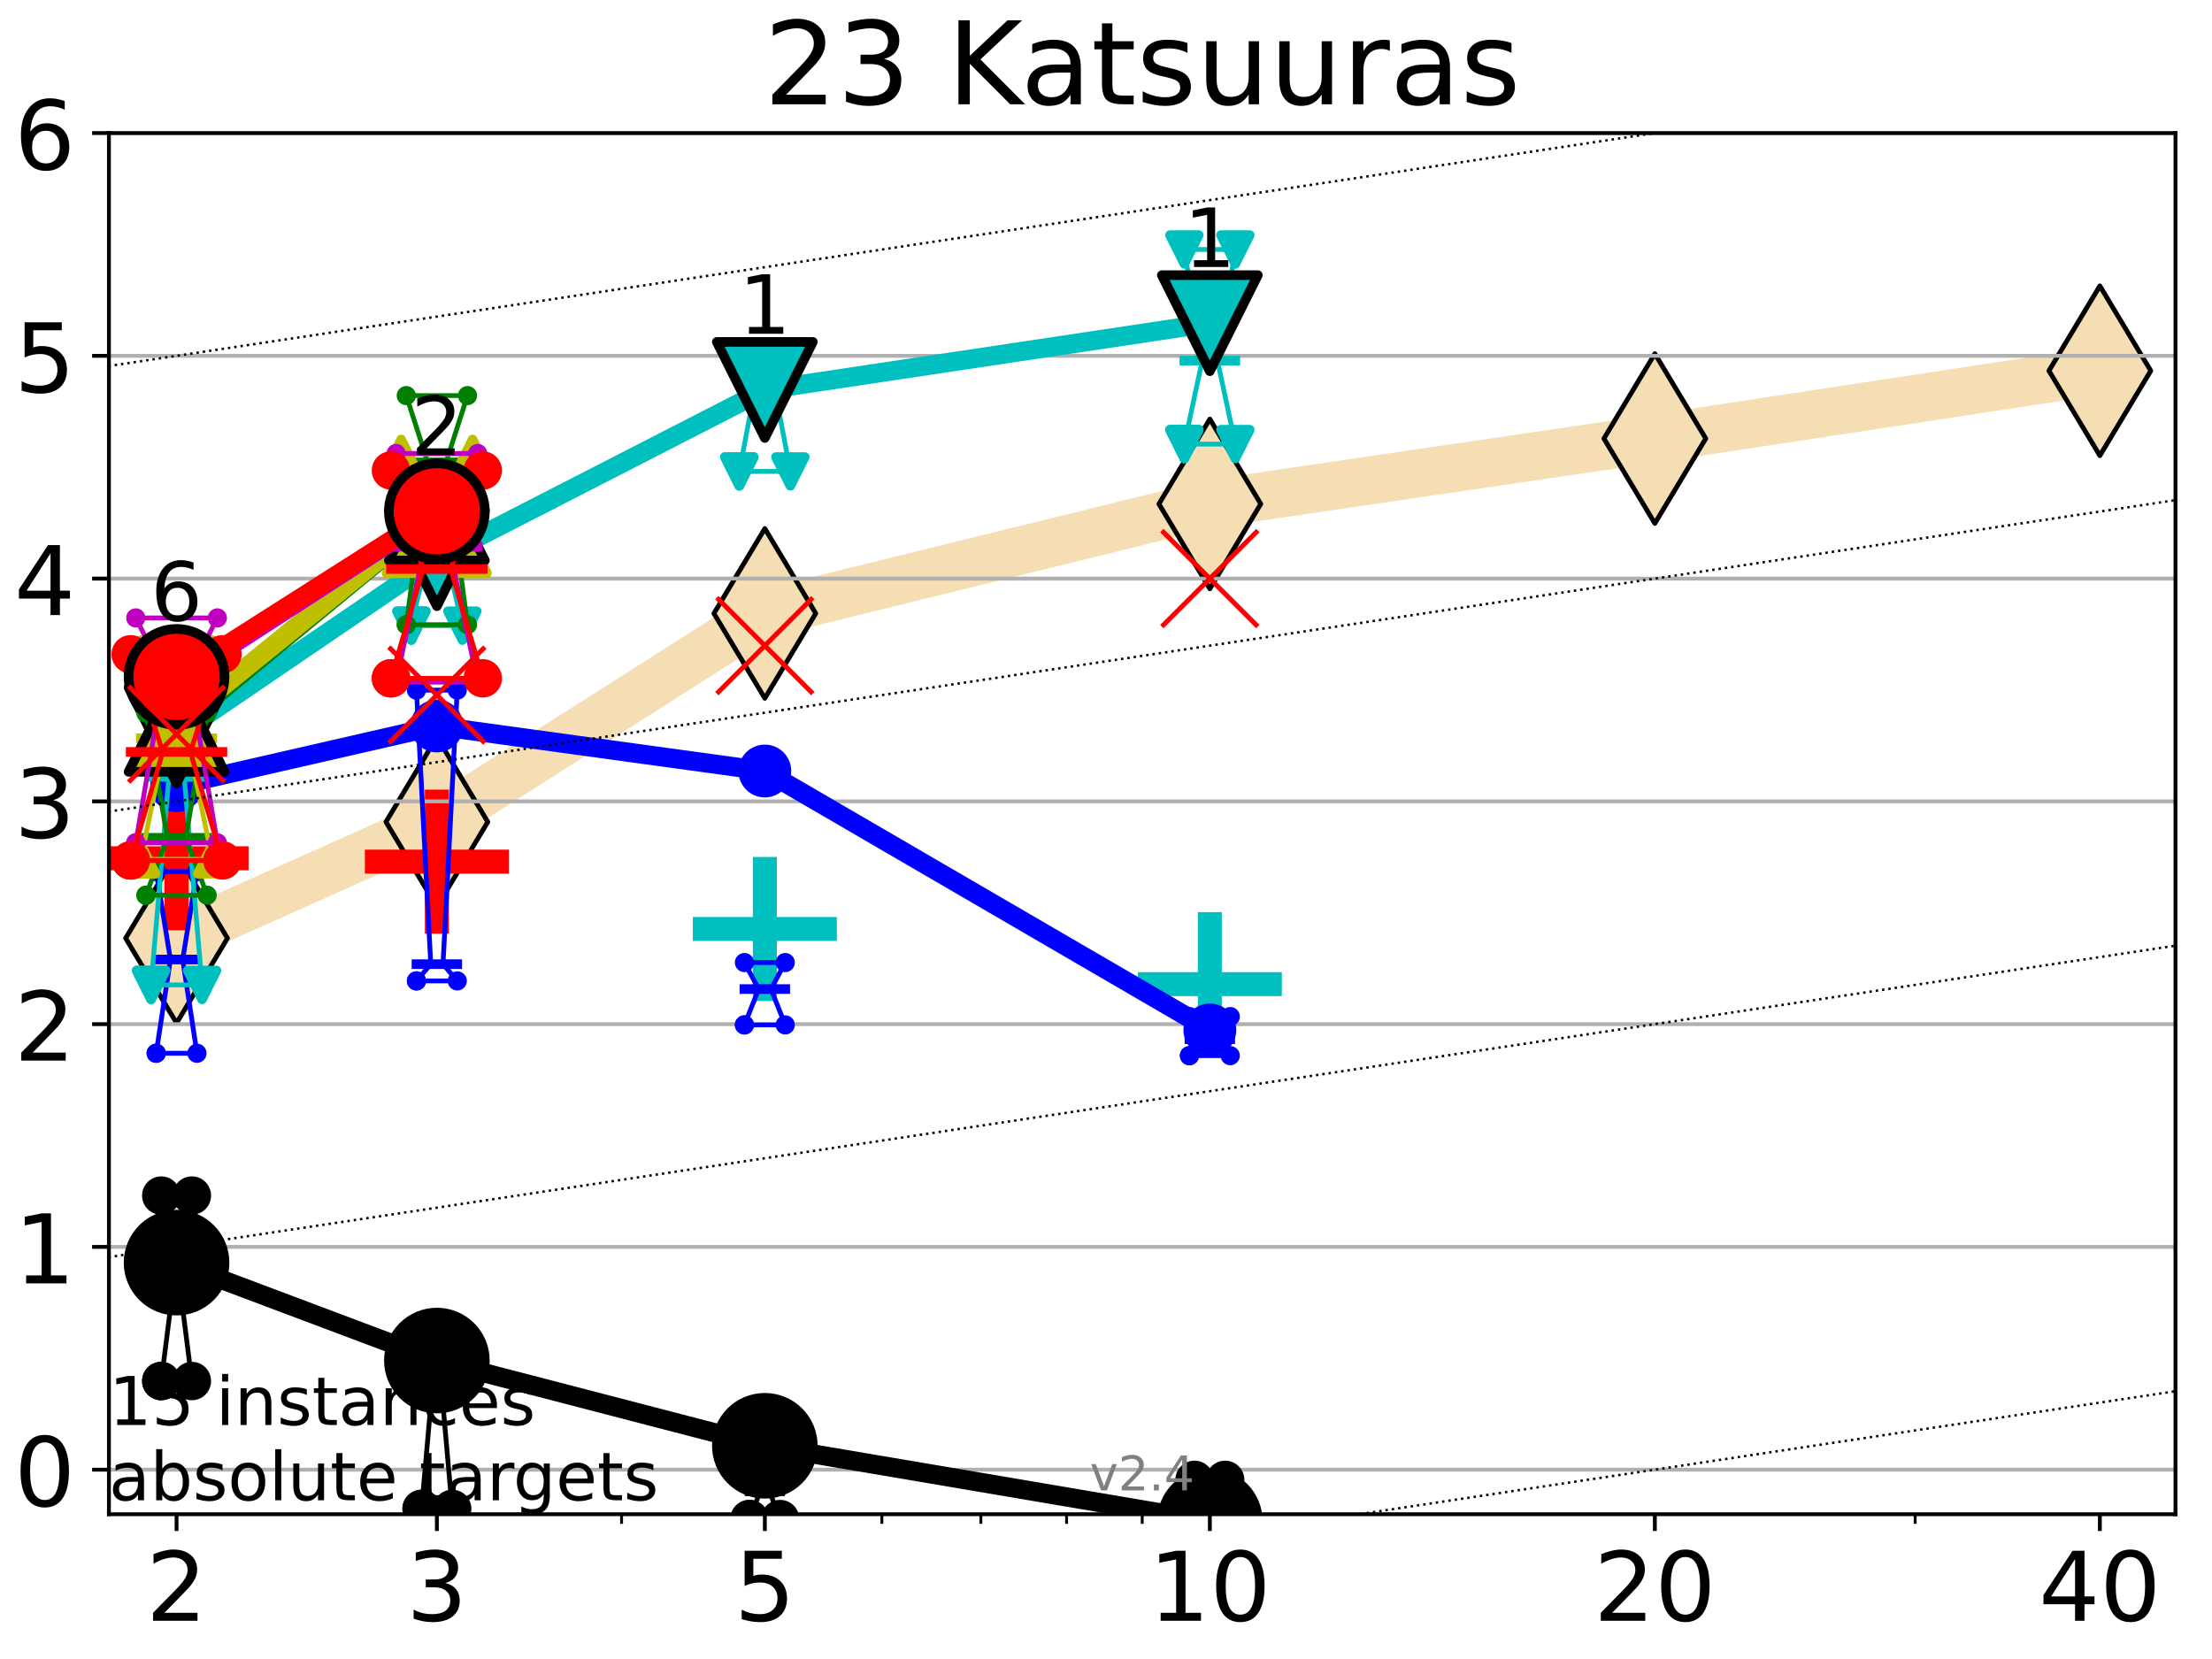 <?xml version="1.0" encoding="utf-8" standalone="no"?>
<!DOCTYPE svg PUBLIC "-//W3C//DTD SVG 1.1//EN"
  "http://www.w3.org/Graphics/SVG/1.1/DTD/svg11.dtd">
<!-- Created with matplotlib (https://matplotlib.org/) -->
<svg height="345.6pt" version="1.1" viewBox="0 0 460.8 345.6" width="460.8pt" xmlns="http://www.w3.org/2000/svg" xmlns:xlink="http://www.w3.org/1999/xlink">
 <defs>
  <style type="text/css">*{stroke-linecap:butt;stroke-linejoin:round;}</style>
 </defs>
 <g id="figure_1">
  <g id="patch_1">
   <path d="M 0 345.6 
L 460.8 345.6 
L 460.8 0 
L 0 0 
z
" style="fill:#ffffff;"/>
  </g>
  <g id="axes_1">
   <g id="patch_2">
    <path d="M 22.69 315.44 
L 453.192 315.44 
L 453.192 27.72 
L 22.69 27.72 
z
" style="fill:#ffffff;"/>
   </g>
   <g id="line2d_1">
    <path clip-path="url(#p00837dc68c)" d="M 36.781 195.451 
L 91.009 171.219 
L 159.329 127.787 
L 252.032 104.978 
L 344.736 91.355 
L 437.439 77.239 
" style="fill:none;stroke:#f5deb3;stroke-linecap:square;stroke-width:10;"/>
    <defs>
     <path d="M -0 17.678 
L 10.607 0 
L 0 -17.678 
L -10.607 -0 
z
" id="m37599ea0d6" style="stroke:#000000;stroke-linejoin:miter;"/>
    </defs>
    <g clip-path="url(#p00837dc68c)">
     <use style="fill:#f5deb3;stroke:#000000;stroke-linejoin:miter;" x="36.781" xlink:href="#m37599ea0d6" y="195.451"/>
     <use style="fill:#f5deb3;stroke:#000000;stroke-linejoin:miter;" x="91.009" xlink:href="#m37599ea0d6" y="171.219"/>
     <use style="fill:#f5deb3;stroke:#000000;stroke-linejoin:miter;" x="159.329" xlink:href="#m37599ea0d6" y="127.787"/>
     <use style="fill:#f5deb3;stroke:#000000;stroke-linejoin:miter;" x="252.032" xlink:href="#m37599ea0d6" y="104.978"/>
     <use style="fill:#f5deb3;stroke:#000000;stroke-linejoin:miter;" x="344.736" xlink:href="#m37599ea0d6" y="91.355"/>
     <use style="fill:#f5deb3;stroke:#000000;stroke-linejoin:miter;" x="437.439" xlink:href="#m37599ea0d6" y="77.239"/>
    </g>
   </g>
   <g id="line2d_2">
    <defs>
     <path d="M -15 0 
L 15 0 
M 0 15 
L 0 -15 
" id="m308c31bfaf" style="stroke:#ff0000;stroke-width:5;"/>
    </defs>
    <g clip-path="url(#p00837dc68c)">
     <use style="fill:#ff0000;stroke:#ff0000;stroke-width:5;" x="36.781" xlink:href="#m308c31bfaf" y="178.797"/>
    </g>
   </g>
   <g id="line2d_3">
    <g clip-path="url(#p00837dc68c)">
     <use style="fill:#ff0000;stroke:#ff0000;stroke-width:5;" x="91.009" xlink:href="#m308c31bfaf" y="179.502"/>
    </g>
   </g>
   <g id="line2d_4">
    <defs>
     <path d="M -15 0 
L 15 0 
M 0 15 
L 0 -15 
" id="m8834b5341f" style="stroke:#00bfbf;stroke-width:5;"/>
    </defs>
    <g clip-path="url(#p00837dc68c)">
     <use style="fill:#00bfbf;stroke:#00bfbf;stroke-width:5;" x="159.329" xlink:href="#m8834b5341f" y="193.523"/>
    </g>
   </g>
   <g id="line2d_5">
    <g clip-path="url(#p00837dc68c)">
     <use style="fill:#00bfbf;stroke:#00bfbf;stroke-width:5;" x="252.032" xlink:href="#m8834b5341f" y="205.013"/>
    </g>
   </g>
   <g id="matplotlib.axis_1">
    <g id="xtick_1">
     <g id="line2d_6">
      <defs>
       <path d="M 0 0 
L 0 3.5 
" id="m6a62f9b7a9" style="stroke:#000000;stroke-width:0.8;"/>
      </defs>
      <g>
       <use style="stroke:#000000;stroke-width:0.8;" x="36.781" xlink:href="#m6a62f9b7a9" y="315.44"/>
      </g>
     </g>
     <g id="text_1">
      <!-- 2 -->
      <g transform="translate(30.419 337.637)scale(0.2 -0.2)">
       <defs>
        <path d="M 19.188 8.297 
L 53.609 8.297 
L 53.609 0 
L 7.328 0 
L 7.328 8.297 
Q 12.938 14.109 22.625 23.891 
Q 32.328 33.688 34.812 36.531 
Q 39.547 41.844 41.422 45.531 
Q 43.312 49.219 43.312 52.781 
Q 43.312 58.594 39.234 62.25 
Q 35.156 65.922 28.609 65.922 
Q 23.969 65.922 18.812 64.312 
Q 13.672 62.703 7.812 59.422 
L 7.812 69.391 
Q 13.766 71.781 18.938 73 
Q 24.125 74.219 28.422 74.219 
Q 39.75 74.219 46.484 68.547 
Q 53.219 62.891 53.219 53.422 
Q 53.219 48.922 51.531 44.891 
Q 49.859 40.875 45.406 35.406 
Q 44.188 33.984 37.641 27.219 
Q 31.109 20.453 19.188 8.297 
z
" id="DejaVuSans-50"/>
       </defs>
       <use xlink:href="#DejaVuSans-50"/>
      </g>
     </g>
    </g>
    <g id="xtick_2">
     <g id="line2d_7">
      <g>
       <use style="stroke:#000000;stroke-width:0.8;" x="91.009" xlink:href="#m6a62f9b7a9" y="315.44"/>
      </g>
     </g>
     <g id="text_2">
      <!-- 3 -->
      <g transform="translate(84.647 337.637)scale(0.2 -0.2)">
       <defs>
        <path d="M 40.578 39.312 
Q 47.656 37.797 51.625 33 
Q 55.609 28.219 55.609 21.188 
Q 55.609 10.406 48.188 4.484 
Q 40.766 -1.422 27.094 -1.422 
Q 22.516 -1.422 17.656 -0.516 
Q 12.797 0.391 7.625 2.203 
L 7.625 11.719 
Q 11.719 9.328 16.594 8.109 
Q 21.484 6.891 26.812 6.891 
Q 36.078 6.891 40.938 10.547 
Q 45.797 14.203 45.797 21.188 
Q 45.797 27.641 41.281 31.266 
Q 36.766 34.906 28.719 34.906 
L 20.219 34.906 
L 20.219 43.016 
L 29.109 43.016 
Q 36.375 43.016 40.234 45.922 
Q 44.094 48.828 44.094 54.297 
Q 44.094 59.906 40.109 62.906 
Q 36.141 65.922 28.719 65.922 
Q 24.656 65.922 20.016 65.031 
Q 15.375 64.156 9.812 62.312 
L 9.812 71.094 
Q 15.438 72.656 20.344 73.438 
Q 25.25 74.219 29.594 74.219 
Q 40.828 74.219 47.359 69.109 
Q 53.906 64.016 53.906 55.328 
Q 53.906 49.266 50.438 45.094 
Q 46.969 40.922 40.578 39.312 
z
" id="DejaVuSans-51"/>
       </defs>
       <use xlink:href="#DejaVuSans-51"/>
      </g>
     </g>
    </g>
    <g id="xtick_3">
     <g id="line2d_8">
      <g>
       <use style="stroke:#000000;stroke-width:0.8;" x="159.329" xlink:href="#m6a62f9b7a9" y="315.44"/>
      </g>
     </g>
     <g id="text_3">
      <!-- 5 -->
      <g transform="translate(152.966 337.637)scale(0.2 -0.2)">
       <defs>
        <path d="M 10.797 72.906 
L 49.516 72.906 
L 49.516 64.594 
L 19.828 64.594 
L 19.828 46.734 
Q 21.969 47.469 24.109 47.828 
Q 26.266 48.188 28.422 48.188 
Q 40.625 48.188 47.75 41.5 
Q 54.891 34.812 54.891 23.391 
Q 54.891 11.625 47.562 5.094 
Q 40.234 -1.422 26.906 -1.422 
Q 22.312 -1.422 17.547 -0.641 
Q 12.797 0.141 7.719 1.703 
L 7.719 11.625 
Q 12.109 9.234 16.797 8.062 
Q 21.484 6.891 26.703 6.891 
Q 35.156 6.891 40.078 11.328 
Q 45.016 15.766 45.016 23.391 
Q 45.016 31 40.078 35.438 
Q 35.156 39.891 26.703 39.891 
Q 22.75 39.891 18.812 39.016 
Q 14.891 38.141 10.797 36.281 
z
" id="DejaVuSans-53"/>
       </defs>
       <use xlink:href="#DejaVuSans-53"/>
      </g>
     </g>
    </g>
    <g id="xtick_4">
     <g id="line2d_9">
      <g>
       <use style="stroke:#000000;stroke-width:0.8;" x="252.032" xlink:href="#m6a62f9b7a9" y="315.44"/>
      </g>
     </g>
     <g id="text_4">
      <!-- 10 -->
      <g transform="translate(239.307 337.637)scale(0.2 -0.2)">
       <defs>
        <path d="M 12.406 8.297 
L 28.516 8.297 
L 28.516 63.922 
L 10.984 60.406 
L 10.984 69.391 
L 28.422 72.906 
L 38.281 72.906 
L 38.281 8.297 
L 54.391 8.297 
L 54.391 0 
L 12.406 0 
z
" id="DejaVuSans-49"/>
        <path d="M 31.781 66.406 
Q 24.172 66.406 20.328 58.906 
Q 16.5 51.422 16.5 36.375 
Q 16.5 21.391 20.328 13.891 
Q 24.172 6.391 31.781 6.391 
Q 39.453 6.391 43.281 13.891 
Q 47.125 21.391 47.125 36.375 
Q 47.125 51.422 43.281 58.906 
Q 39.453 66.406 31.781 66.406 
z
M 31.781 74.219 
Q 44.047 74.219 50.516 64.516 
Q 56.984 54.828 56.984 36.375 
Q 56.984 17.969 50.516 8.266 
Q 44.047 -1.422 31.781 -1.422 
Q 19.531 -1.422 13.062 8.266 
Q 6.594 17.969 6.594 36.375 
Q 6.594 54.828 13.062 64.516 
Q 19.531 74.219 31.781 74.219 
z
" id="DejaVuSans-48"/>
       </defs>
       <use xlink:href="#DejaVuSans-49"/>
       <use x="63.623" xlink:href="#DejaVuSans-48"/>
      </g>
     </g>
    </g>
    <g id="xtick_5">
     <g id="line2d_10">
      <g>
       <use style="stroke:#000000;stroke-width:0.8;" x="344.736" xlink:href="#m6a62f9b7a9" y="315.44"/>
      </g>
     </g>
     <g id="text_5">
      <!-- 20 -->
      <g transform="translate(332.011 337.637)scale(0.2 -0.2)">
       <use xlink:href="#DejaVuSans-50"/>
       <use x="63.623" xlink:href="#DejaVuSans-48"/>
      </g>
     </g>
    </g>
    <g id="xtick_6">
     <g id="line2d_11">
      <g>
       <use style="stroke:#000000;stroke-width:0.8;" x="437.439" xlink:href="#m6a62f9b7a9" y="315.44"/>
      </g>
     </g>
     <g id="text_6">
      <!-- 40 -->
      <g transform="translate(424.714 337.637)scale(0.2 -0.2)">
       <defs>
        <path d="M 37.797 64.312 
L 12.891 25.391 
L 37.797 25.391 
z
M 35.203 72.906 
L 47.609 72.906 
L 47.609 25.391 
L 58.016 25.391 
L 58.016 17.188 
L 47.609 17.188 
L 47.609 0 
L 37.797 0 
L 37.797 17.188 
L 4.891 17.188 
L 4.891 26.703 
z
" id="DejaVuSans-52"/>
       </defs>
       <use xlink:href="#DejaVuSans-52"/>
       <use x="63.623" xlink:href="#DejaVuSans-48"/>
      </g>
     </g>
    </g>
    <g id="xtick_7">
     <g id="line2d_12">
      <defs>
       <path d="M 0 0 
L 0 2 
" id="m4a4126344c" style="stroke:#000000;stroke-width:0.6;"/>
      </defs>
      <g>
       <use style="stroke:#000000;stroke-width:0.6;" x="129.485" xlink:href="#m4a4126344c" y="315.44"/>
      </g>
     </g>
    </g>
    <g id="xtick_8">
     <g id="line2d_13">
      <g>
       <use style="stroke:#000000;stroke-width:0.6;" x="183.713" xlink:href="#m4a4126344c" y="315.44"/>
      </g>
     </g>
    </g>
    <g id="xtick_9">
     <g id="line2d_14">
      <g>
       <use style="stroke:#000000;stroke-width:0.6;" x="204.329" xlink:href="#m4a4126344c" y="315.44"/>
      </g>
     </g>
    </g>
    <g id="xtick_10">
     <g id="line2d_15">
      <g>
       <use style="stroke:#000000;stroke-width:0.6;" x="222.188" xlink:href="#m4a4126344c" y="315.44"/>
      </g>
     </g>
    </g>
    <g id="xtick_11">
     <g id="line2d_16">
      <g>
       <use style="stroke:#000000;stroke-width:0.6;" x="237.941" xlink:href="#m4a4126344c" y="315.44"/>
      </g>
     </g>
    </g>
    <g id="xtick_12">
     <g id="line2d_17">
      <g>
       <use style="stroke:#000000;stroke-width:0.6;" x="398.964" xlink:href="#m4a4126344c" y="315.44"/>
      </g>
     </g>
    </g>
   </g>
   <g id="matplotlib.axis_2">
    <g id="ytick_1">
     <g id="line2d_18">
      <path clip-path="url(#p00837dc68c)" d="M 22.69 306.159 
L 453.192 306.159 
" style="fill:none;stroke:#b0b0b0;stroke-linecap:square;stroke-width:0.8;"/>
     </g>
     <g id="line2d_19">
      <defs>
       <path d="M 0 0 
L -3.5 0 
" id="md352dddf51" style="stroke:#000000;stroke-width:0.8;"/>
      </defs>
      <g>
       <use style="stroke:#000000;stroke-width:0.8;" x="22.69" xlink:href="#md352dddf51" y="306.159"/>
      </g>
     </g>
     <g id="text_7">
      <!-- 0 -->
      <g transform="translate(2.965 313.757)scale(0.2 -0.2)">
       <use xlink:href="#DejaVuSans-48"/>
      </g>
     </g>
    </g>
    <g id="ytick_2">
     <g id="line2d_20">
      <path clip-path="url(#p00837dc68c)" d="M 22.69 259.752 
L 453.192 259.752 
" style="fill:none;stroke:#b0b0b0;stroke-linecap:square;stroke-width:0.8;"/>
     </g>
     <g id="line2d_21">
      <g>
       <use style="stroke:#000000;stroke-width:0.8;" x="22.69" xlink:href="#md352dddf51" y="259.752"/>
      </g>
     </g>
     <g id="text_8">
      <!-- 1 -->
      <g transform="translate(2.965 267.351)scale(0.2 -0.2)">
       <use xlink:href="#DejaVuSans-49"/>
      </g>
     </g>
    </g>
    <g id="ytick_3">
     <g id="line2d_22">
      <path clip-path="url(#p00837dc68c)" d="M 22.69 213.346 
L 453.192 213.346 
" style="fill:none;stroke:#b0b0b0;stroke-linecap:square;stroke-width:0.8;"/>
     </g>
     <g id="line2d_23">
      <g>
       <use style="stroke:#000000;stroke-width:0.8;" x="22.69" xlink:href="#md352dddf51" y="213.346"/>
      </g>
     </g>
     <g id="text_9">
      <!-- 2 -->
      <g transform="translate(2.965 220.944)scale(0.2 -0.2)">
       <use xlink:href="#DejaVuSans-50"/>
      </g>
     </g>
    </g>
    <g id="ytick_4">
     <g id="line2d_24">
      <path clip-path="url(#p00837dc68c)" d="M 22.69 166.939 
L 453.192 166.939 
" style="fill:none;stroke:#b0b0b0;stroke-linecap:square;stroke-width:0.8;"/>
     </g>
     <g id="line2d_25">
      <g>
       <use style="stroke:#000000;stroke-width:0.8;" x="22.69" xlink:href="#md352dddf51" y="166.939"/>
      </g>
     </g>
     <g id="text_10">
      <!-- 3 -->
      <g transform="translate(2.965 174.538)scale(0.2 -0.2)">
       <use xlink:href="#DejaVuSans-51"/>
      </g>
     </g>
    </g>
    <g id="ytick_5">
     <g id="line2d_26">
      <path clip-path="url(#p00837dc68c)" d="M 22.69 120.533 
L 453.192 120.533 
" style="fill:none;stroke:#b0b0b0;stroke-linecap:square;stroke-width:0.8;"/>
     </g>
     <g id="line2d_27">
      <g>
       <use style="stroke:#000000;stroke-width:0.8;" x="22.69" xlink:href="#md352dddf51" y="120.533"/>
      </g>
     </g>
     <g id="text_11">
      <!-- 4 -->
      <g transform="translate(2.965 128.131)scale(0.2 -0.2)">
       <use xlink:href="#DejaVuSans-52"/>
      </g>
     </g>
    </g>
    <g id="ytick_6">
     <g id="line2d_28">
      <path clip-path="url(#p00837dc68c)" d="M 22.69 74.126 
L 453.192 74.126 
" style="fill:none;stroke:#b0b0b0;stroke-linecap:square;stroke-width:0.8;"/>
     </g>
     <g id="line2d_29">
      <g>
       <use style="stroke:#000000;stroke-width:0.8;" x="22.69" xlink:href="#md352dddf51" y="74.126"/>
      </g>
     </g>
     <g id="text_12">
      <!-- 5 -->
      <g transform="translate(2.965 81.725)scale(0.2 -0.2)">
       <use xlink:href="#DejaVuSans-53"/>
      </g>
     </g>
    </g>
    <g id="ytick_7">
     <g id="line2d_30">
      <path clip-path="url(#p00837dc68c)" d="M 22.69 27.72 
L 453.192 27.72 
" style="fill:none;stroke:#b0b0b0;stroke-linecap:square;stroke-width:0.8;"/>
     </g>
     <g id="line2d_31">
      <g>
       <use style="stroke:#000000;stroke-width:0.8;" x="22.69" xlink:href="#md352dddf51" y="27.72"/>
      </g>
     </g>
     <g id="text_13">
      <!-- 6 -->
      <g transform="translate(2.965 35.318)scale(0.2 -0.2)">
       <defs>
        <path d="M 33.016 40.375 
Q 26.375 40.375 22.484 35.828 
Q 18.609 31.297 18.609 23.391 
Q 18.609 15.531 22.484 10.953 
Q 26.375 6.391 33.016 6.391 
Q 39.656 6.391 43.531 10.953 
Q 47.406 15.531 47.406 23.391 
Q 47.406 31.297 43.531 35.828 
Q 39.656 40.375 33.016 40.375 
z
M 52.594 71.297 
L 52.594 62.312 
Q 48.875 64.062 45.094 64.984 
Q 41.312 65.922 37.594 65.922 
Q 27.828 65.922 22.672 59.328 
Q 17.531 52.734 16.797 39.406 
Q 19.672 43.656 24.016 45.922 
Q 28.375 48.188 33.594 48.188 
Q 44.578 48.188 50.953 41.516 
Q 57.328 34.859 57.328 23.391 
Q 57.328 12.156 50.688 5.359 
Q 44.047 -1.422 33.016 -1.422 
Q 20.359 -1.422 13.672 8.266 
Q 6.984 17.969 6.984 36.375 
Q 6.984 53.656 15.188 63.938 
Q 23.391 74.219 37.203 74.219 
Q 40.922 74.219 44.703 73.484 
Q 48.484 72.75 52.594 71.297 
z
" id="DejaVuSans-54"/>
       </defs>
       <use xlink:href="#DejaVuSans-54"/>
      </g>
     </g>
    </g>
   </g>
   <g id="line2d_32">
    <path clip-path="url(#p00837dc68c)" d="M 33.594 287.692 
L 35.825 270.047 
L 33.594 249.058 
L 39.968 249.058 
L 37.737 270.047 
L 39.968 287.692 
L 33.594 287.692 
" style="fill:none;stroke:#000000;stroke-linecap:square;"/>
   </g>
   <g id="line2d_33">
    <path clip-path="url(#p00837dc68c)" d="M 33.594 287.692 
L 39.968 287.692 
L 39.968 249.058 
L 33.594 249.058 
L 33.594 287.692 
" style="fill:none;"/>
    <defs>
     <path d="M 0 3 
C 0.796 3 1.559 2.684 2.121 2.121 
C 2.684 1.559 3 0.796 3 0 
C 3 -0.796 2.684 -1.559 2.121 -2.121 
C 1.559 -2.684 0.796 -3 0 -3 
C -0.796 -3 -1.559 -2.684 -2.121 -2.121 
C -2.684 -1.559 -3 -0.796 -3 0 
C -3 0.796 -2.684 1.559 -2.121 2.121 
C -1.559 2.684 -0.796 3 0 3 
z
" id="me1b3d8a404" style="stroke:#000000;stroke-width:2;"/>
    </defs>
    <g clip-path="url(#p00837dc68c)">
     <use style="stroke:#000000;stroke-width:2;" x="33.594" xlink:href="#me1b3d8a404" y="287.692"/>
     <use style="stroke:#000000;stroke-width:2;" x="39.968" xlink:href="#me1b3d8a404" y="287.692"/>
     <use style="stroke:#000000;stroke-width:2;" x="39.968" xlink:href="#me1b3d8a404" y="249.058"/>
     <use style="stroke:#000000;stroke-width:2;" x="33.594" xlink:href="#me1b3d8a404" y="249.058"/>
     <use style="stroke:#000000;stroke-width:2;" x="33.594" xlink:href="#me1b3d8a404" y="287.692"/>
    </g>
   </g>
   <g id="line2d_34">
    <path clip-path="url(#p00837dc68c)" d="M 33.594 270.047 
L 39.968 270.047 
" style="fill:none;stroke:#000000;stroke-linecap:square;stroke-width:2;"/>
   </g>
   <g id="line2d_35">
    <path clip-path="url(#p00837dc68c)" d="M 87.823 314.33 
L 90.053 289.082 
L 87.823 278.219 
L 94.196 278.219 
L 91.965 289.082 
L 94.196 314.33 
L 87.823 314.33 
" style="fill:none;stroke:#000000;stroke-linecap:square;"/>
   </g>
   <g id="line2d_36">
    <path clip-path="url(#p00837dc68c)" d="M 87.823 314.33 
L 94.196 314.33 
L 94.196 278.219 
L 87.823 278.219 
L 87.823 314.33 
" style="fill:none;"/>
    <g clip-path="url(#p00837dc68c)">
     <use style="stroke:#000000;stroke-width:2;" x="87.823" xlink:href="#me1b3d8a404" y="314.33"/>
     <use style="stroke:#000000;stroke-width:2;" x="94.196" xlink:href="#me1b3d8a404" y="314.33"/>
     <use style="stroke:#000000;stroke-width:2;" x="94.196" xlink:href="#me1b3d8a404" y="278.219"/>
     <use style="stroke:#000000;stroke-width:2;" x="87.823" xlink:href="#me1b3d8a404" y="278.219"/>
     <use style="stroke:#000000;stroke-width:2;" x="87.823" xlink:href="#me1b3d8a404" y="314.33"/>
    </g>
   </g>
   <g id="line2d_37">
    <path clip-path="url(#p00837dc68c)" d="M 87.823 289.082 
L 94.196 289.082 
" style="fill:none;stroke:#000000;stroke-linecap:square;stroke-width:2;"/>
   </g>
   <g id="line2d_38">
    <path clip-path="url(#p00837dc68c)" d="M 156.142 316.454 
L 158.373 310.656 
L 156.142 302.484 
L 162.515 302.484 
L 160.285 310.656 
L 162.515 316.454 
L 156.142 316.454 
" style="fill:none;stroke:#000000;stroke-linecap:square;"/>
   </g>
   <g id="line2d_39">
    <path clip-path="url(#p00837dc68c)" d="M 156.142 316.454 
L 162.515 316.454 
L 162.515 302.484 
L 156.142 302.484 
L 156.142 316.454 
" style="fill:none;"/>
    <g clip-path="url(#p00837dc68c)">
     <use style="stroke:#000000;stroke-width:2;" x="156.142" xlink:href="#me1b3d8a404" y="316.454"/>
     <use style="stroke:#000000;stroke-width:2;" x="162.515" xlink:href="#me1b3d8a404" y="316.454"/>
     <use style="stroke:#000000;stroke-width:2;" x="162.515" xlink:href="#me1b3d8a404" y="302.484"/>
     <use style="stroke:#000000;stroke-width:2;" x="156.142" xlink:href="#me1b3d8a404" y="302.484"/>
     <use style="stroke:#000000;stroke-width:2;" x="156.142" xlink:href="#me1b3d8a404" y="316.454"/>
    </g>
   </g>
   <g id="line2d_40">
    <path clip-path="url(#p00837dc68c)" d="M 156.142 310.656 
L 162.515 310.656 
" style="fill:none;stroke:#000000;stroke-linecap:square;stroke-width:2;"/>
   </g>
   <g id="line2d_41">
    <path clip-path="url(#p00837dc68c)" d="M 248.845 324.626 
L 251.076 314.841 
L 248.845 308.282 
L 255.219 308.282 
L 252.988 314.841 
L 255.219 324.626 
L 248.845 324.626 
" style="fill:none;stroke:#000000;stroke-linecap:square;"/>
   </g>
   <g id="line2d_42">
    <path clip-path="url(#p00837dc68c)" d="M 248.845 324.626 
L 255.219 324.626 
L 255.219 308.282 
L 248.845 308.282 
L 248.845 324.626 
" style="fill:none;"/>
    <g clip-path="url(#p00837dc68c)">
     <use style="stroke:#000000;stroke-width:2;" x="248.845" xlink:href="#me1b3d8a404" y="324.626"/>
     <use style="stroke:#000000;stroke-width:2;" x="255.219" xlink:href="#me1b3d8a404" y="324.626"/>
     <use style="stroke:#000000;stroke-width:2;" x="255.219" xlink:href="#me1b3d8a404" y="308.282"/>
     <use style="stroke:#000000;stroke-width:2;" x="248.845" xlink:href="#me1b3d8a404" y="308.282"/>
     <use style="stroke:#000000;stroke-width:2;" x="248.845" xlink:href="#me1b3d8a404" y="324.626"/>
    </g>
   </g>
   <g id="line2d_43">
    <path clip-path="url(#p00837dc68c)" d="M 248.845 314.841 
L 255.219 314.841 
" style="fill:none;stroke:#000000;stroke-linecap:square;stroke-width:2;"/>
   </g>
   <g id="line2d_44">
    <path clip-path="url(#p00837dc68c)" d="M 36.781 263.028 
L 91.009 283.429 
" style="fill:none;stroke:#000000;stroke-linecap:square;stroke-width:4;"/>
   </g>
   <g id="line2d_45">
    <path clip-path="url(#p00837dc68c)" d="M 91.009 283.429 
L 159.329 301.183 
" style="fill:none;stroke:#000000;stroke-linecap:square;stroke-width:4;"/>
   </g>
   <g id="line2d_46">
    <path clip-path="url(#p00837dc68c)" d="M 159.329 301.183 
L 252.032 316.907 
" style="fill:none;stroke:#000000;stroke-linecap:square;stroke-width:4;"/>
   </g>
   <g id="line2d_47">
    <path clip-path="url(#p00837dc68c)" d="M 36.781 263.028 
L 91.009 283.429 
L 159.329 301.183 
L 252.032 316.907 
" style="fill:none;"/>
    <defs>
     <path d="M 0 10 
C 2.652 10 5.196 8.946 7.071 7.071 
C 8.946 5.196 10 2.652 10 0 
C 10 -2.652 8.946 -5.196 7.071 -7.071 
C 5.196 -8.946 2.652 -10 0 -10 
C -2.652 -10 -5.196 -8.946 -7.071 -7.071 
C -8.946 -5.196 -10 -2.652 -10 0 
C -10 2.652 -8.946 5.196 -7.071 7.071 
C -5.196 8.946 -2.652 10 0 10 
z
" id="m3bf6423987" style="stroke:#000000;stroke-width:2;"/>
    </defs>
    <g clip-path="url(#p00837dc68c)">
     <use style="stroke:#000000;stroke-width:2;" x="36.781" xlink:href="#m3bf6423987" y="263.028"/>
     <use style="stroke:#000000;stroke-width:2;" x="91.009" xlink:href="#m3bf6423987" y="283.429"/>
     <use style="stroke:#000000;stroke-width:2;" x="159.329" xlink:href="#m3bf6423987" y="301.183"/>
     <use style="stroke:#000000;stroke-width:2;" x="252.032" xlink:href="#m3bf6423987" y="316.907"/>
    </g>
   </g>
   <g id="line2d_48">
    <path clip-path="url(#p00837dc68c)" d="M 32.532 219.414 
L 35.507 199.886 
L 32.532 181.565 
L 41.03 181.565 
L 38.056 199.886 
L 41.03 219.414 
L 32.532 219.414 
" style="fill:none;stroke:#0000ff;stroke-linecap:square;"/>
   </g>
   <g id="line2d_49">
    <path clip-path="url(#p00837dc68c)" d="M 32.532 219.414 
L 41.03 219.414 
L 41.03 181.565 
L 32.532 181.565 
L 32.532 219.414 
" style="fill:none;"/>
    <defs>
     <path d="M 0 1.5 
C 0.398 1.5 0.779 1.342 1.061 1.061 
C 1.342 0.779 1.5 0.398 1.5 0 
C 1.5 -0.398 1.342 -0.779 1.061 -1.061 
C 0.779 -1.342 0.398 -1.5 0 -1.5 
C -0.398 -1.5 -0.779 -1.342 -1.061 -1.061 
C -1.342 -0.779 -1.5 -0.398 -1.5 0 
C -1.5 0.398 -1.342 0.779 -1.061 1.061 
C -0.779 1.342 -0.398 1.5 0 1.5 
z
" id="mff64167c2e" style="stroke:#0000ff;"/>
    </defs>
    <g clip-path="url(#p00837dc68c)">
     <use style="fill:#0000ff;stroke:#0000ff;" x="32.532" xlink:href="#mff64167c2e" y="219.414"/>
     <use style="fill:#0000ff;stroke:#0000ff;" x="41.03" xlink:href="#mff64167c2e" y="219.414"/>
     <use style="fill:#0000ff;stroke:#0000ff;" x="41.03" xlink:href="#mff64167c2e" y="181.565"/>
     <use style="fill:#0000ff;stroke:#0000ff;" x="32.532" xlink:href="#mff64167c2e" y="181.565"/>
     <use style="fill:#0000ff;stroke:#0000ff;" x="32.532" xlink:href="#mff64167c2e" y="219.414"/>
    </g>
   </g>
   <g id="line2d_50">
    <path clip-path="url(#p00837dc68c)" d="M 32.532 199.886 
L 41.03 199.886 
" style="fill:none;stroke:#0000ff;stroke-linecap:square;stroke-width:2;"/>
   </g>
   <g id="line2d_51">
    <path clip-path="url(#p00837dc68c)" d="M 86.76 204.341 
L 89.735 200.857 
L 86.76 143.768 
L 95.258 143.768 
L 92.284 200.857 
L 95.258 204.341 
L 86.76 204.341 
" style="fill:none;stroke:#0000ff;stroke-linecap:square;"/>
   </g>
   <g id="line2d_52">
    <path clip-path="url(#p00837dc68c)" d="M 86.76 204.341 
L 95.258 204.341 
L 95.258 143.768 
L 86.76 143.768 
L 86.76 204.341 
" style="fill:none;"/>
    <g clip-path="url(#p00837dc68c)">
     <use style="fill:#0000ff;stroke:#0000ff;" x="86.76" xlink:href="#mff64167c2e" y="204.341"/>
     <use style="fill:#0000ff;stroke:#0000ff;" x="95.258" xlink:href="#mff64167c2e" y="204.341"/>
     <use style="fill:#0000ff;stroke:#0000ff;" x="95.258" xlink:href="#mff64167c2e" y="143.768"/>
     <use style="fill:#0000ff;stroke:#0000ff;" x="86.76" xlink:href="#mff64167c2e" y="143.768"/>
     <use style="fill:#0000ff;stroke:#0000ff;" x="86.76" xlink:href="#mff64167c2e" y="204.341"/>
    </g>
   </g>
   <g id="line2d_53">
    <path clip-path="url(#p00837dc68c)" d="M 86.76 200.857 
L 95.258 200.857 
" style="fill:none;stroke:#0000ff;stroke-linecap:square;stroke-width:2;"/>
   </g>
   <g id="line2d_54">
    <path clip-path="url(#p00837dc68c)" d="M 155.08 213.508 
L 158.054 206.039 
L 155.08 200.516 
L 163.578 200.516 
L 160.603 206.039 
L 163.578 213.508 
L 155.08 213.508 
" style="fill:none;stroke:#0000ff;stroke-linecap:square;"/>
   </g>
   <g id="line2d_55">
    <path clip-path="url(#p00837dc68c)" d="M 155.08 213.508 
L 163.578 213.508 
L 163.578 200.516 
L 155.08 200.516 
L 155.08 213.508 
" style="fill:none;"/>
    <g clip-path="url(#p00837dc68c)">
     <use style="fill:#0000ff;stroke:#0000ff;" x="155.08" xlink:href="#mff64167c2e" y="213.508"/>
     <use style="fill:#0000ff;stroke:#0000ff;" x="163.578" xlink:href="#mff64167c2e" y="213.508"/>
     <use style="fill:#0000ff;stroke:#0000ff;" x="163.578" xlink:href="#mff64167c2e" y="200.516"/>
     <use style="fill:#0000ff;stroke:#0000ff;" x="155.08" xlink:href="#mff64167c2e" y="200.516"/>
     <use style="fill:#0000ff;stroke:#0000ff;" x="155.08" xlink:href="#mff64167c2e" y="213.508"/>
    </g>
   </g>
   <g id="line2d_56">
    <path clip-path="url(#p00837dc68c)" d="M 155.08 206.039 
L 163.578 206.039 
" style="fill:none;stroke:#0000ff;stroke-linecap:square;stroke-width:2;"/>
   </g>
   <g id="line2d_57">
    <path clip-path="url(#p00837dc68c)" d="M 247.783 219.911 
L 250.758 216.491 
L 247.783 211.776 
L 256.281 211.776 
L 253.307 216.491 
L 256.281 219.911 
L 247.783 219.911 
" style="fill:none;stroke:#0000ff;stroke-linecap:square;"/>
   </g>
   <g id="line2d_58">
    <path clip-path="url(#p00837dc68c)" d="M 247.783 219.911 
L 256.281 219.911 
L 256.281 211.776 
L 247.783 211.776 
L 247.783 219.911 
" style="fill:none;"/>
    <g clip-path="url(#p00837dc68c)">
     <use style="fill:#0000ff;stroke:#0000ff;" x="247.783" xlink:href="#mff64167c2e" y="219.911"/>
     <use style="fill:#0000ff;stroke:#0000ff;" x="256.281" xlink:href="#mff64167c2e" y="219.911"/>
     <use style="fill:#0000ff;stroke:#0000ff;" x="256.281" xlink:href="#mff64167c2e" y="211.776"/>
     <use style="fill:#0000ff;stroke:#0000ff;" x="247.783" xlink:href="#mff64167c2e" y="211.776"/>
     <use style="fill:#0000ff;stroke:#0000ff;" x="247.783" xlink:href="#mff64167c2e" y="219.911"/>
    </g>
   </g>
   <g id="line2d_59">
    <path clip-path="url(#p00837dc68c)" d="M 247.783 216.491 
L 256.281 216.491 
" style="fill:none;stroke:#0000ff;stroke-linecap:square;stroke-width:2;"/>
   </g>
   <g id="line2d_60">
    <path clip-path="url(#p00837dc68c)" d="M 36.781 163.651 
L 91.009 151.234 
" style="fill:none;stroke:#0000ff;stroke-linecap:square;stroke-width:4;"/>
   </g>
   <g id="line2d_61">
    <path clip-path="url(#p00837dc68c)" d="M 91.009 151.234 
L 159.329 160.615 
" style="fill:none;stroke:#0000ff;stroke-linecap:square;stroke-width:4;"/>
   </g>
   <g id="line2d_62">
    <path clip-path="url(#p00837dc68c)" d="M 159.329 160.615 
L 252.032 214.557 
" style="fill:none;stroke:#0000ff;stroke-linecap:square;stroke-width:4;"/>
   </g>
   <g id="line2d_63">
    <path clip-path="url(#p00837dc68c)" d="M 36.781 163.651 
L 91.009 151.234 
L 159.329 160.615 
L 252.032 214.557 
" style="fill:none;"/>
    <defs>
     <path d="M 0 5 
C 1.326 5 2.598 4.473 3.536 3.536 
C 4.473 2.598 5 1.326 5 0 
C 5 -1.326 4.473 -2.598 3.536 -3.536 
C 2.598 -4.473 1.326 -5 0 -5 
C -1.326 -5 -2.598 -4.473 -3.536 -3.536 
C -4.473 -2.598 -5 -1.326 -5 0 
C -5 1.326 -4.473 2.598 -3.536 3.536 
C -2.598 4.473 -1.326 5 0 5 
z
" id="m9ee91ce13f" style="stroke:#0000ff;"/>
    </defs>
    <g clip-path="url(#p00837dc68c)">
     <use style="fill:#0000ff;stroke:#0000ff;" x="36.781" xlink:href="#m9ee91ce13f" y="163.651"/>
     <use style="fill:#0000ff;stroke:#0000ff;" x="91.009" xlink:href="#m9ee91ce13f" y="151.234"/>
     <use style="fill:#0000ff;stroke:#0000ff;" x="159.329" xlink:href="#m9ee91ce13f" y="160.615"/>
     <use style="fill:#0000ff;stroke:#0000ff;" x="252.032" xlink:href="#m9ee91ce13f" y="214.557"/>
    </g>
   </g>
   <g id="line2d_64">
    <path clip-path="url(#p00837dc68c)" d="M 31.47 205.174 
L 35.188 161.858 
L 31.47 149.245 
L 42.093 149.245 
L 38.375 161.858 
L 42.093 205.174 
L 31.47 205.174 
" style="fill:none;stroke:#00bfbf;stroke-linecap:square;"/>
   </g>
   <g id="line2d_65">
    <path clip-path="url(#p00837dc68c)" d="M 31.47 205.174 
L 42.093 205.174 
L 42.093 149.245 
L 31.47 149.245 
L 31.47 205.174 
" style="fill:none;"/>
    <defs>
     <path d="M -0 3 
L 3 -3 
L -3 -3 
z
" id="md9ce55bd9a" style="stroke:#00bfbf;stroke-linejoin:miter;stroke-width:2;"/>
    </defs>
    <g clip-path="url(#p00837dc68c)">
     <use style="fill:#00bfbf;stroke:#00bfbf;stroke-linejoin:miter;stroke-width:2;" x="31.47" xlink:href="#md9ce55bd9a" y="205.174"/>
     <use style="fill:#00bfbf;stroke:#00bfbf;stroke-linejoin:miter;stroke-width:2;" x="42.093" xlink:href="#md9ce55bd9a" y="205.174"/>
     <use style="fill:#00bfbf;stroke:#00bfbf;stroke-linejoin:miter;stroke-width:2;" x="42.093" xlink:href="#md9ce55bd9a" y="149.245"/>
     <use style="fill:#00bfbf;stroke:#00bfbf;stroke-linejoin:miter;stroke-width:2;" x="31.47" xlink:href="#md9ce55bd9a" y="149.245"/>
     <use style="fill:#00bfbf;stroke:#00bfbf;stroke-linejoin:miter;stroke-width:2;" x="31.47" xlink:href="#md9ce55bd9a" y="205.174"/>
    </g>
   </g>
   <g id="line2d_66">
    <path clip-path="url(#p00837dc68c)" d="M 31.47 161.858 
L 42.093 161.858 
" style="fill:none;stroke:#00bfbf;stroke-linecap:square;stroke-width:2;"/>
   </g>
   <g id="line2d_67">
    <path clip-path="url(#p00837dc68c)" d="M 85.698 130.334 
L 89.416 114.188 
L 85.698 104.961 
L 96.321 104.961 
L 92.603 114.188 
L 96.321 130.334 
L 85.698 130.334 
" style="fill:none;stroke:#00bfbf;stroke-linecap:square;"/>
   </g>
   <g id="line2d_68">
    <path clip-path="url(#p00837dc68c)" d="M 85.698 130.334 
L 96.321 130.334 
L 96.321 104.961 
L 85.698 104.961 
L 85.698 130.334 
" style="fill:none;"/>
    <g clip-path="url(#p00837dc68c)">
     <use style="fill:#00bfbf;stroke:#00bfbf;stroke-linejoin:miter;stroke-width:2;" x="85.698" xlink:href="#md9ce55bd9a" y="130.334"/>
     <use style="fill:#00bfbf;stroke:#00bfbf;stroke-linejoin:miter;stroke-width:2;" x="96.321" xlink:href="#md9ce55bd9a" y="130.334"/>
     <use style="fill:#00bfbf;stroke:#00bfbf;stroke-linejoin:miter;stroke-width:2;" x="96.321" xlink:href="#md9ce55bd9a" y="104.961"/>
     <use style="fill:#00bfbf;stroke:#00bfbf;stroke-linejoin:miter;stroke-width:2;" x="85.698" xlink:href="#md9ce55bd9a" y="104.961"/>
     <use style="fill:#00bfbf;stroke:#00bfbf;stroke-linejoin:miter;stroke-width:2;" x="85.698" xlink:href="#md9ce55bd9a" y="130.334"/>
    </g>
   </g>
   <g id="line2d_69">
    <path clip-path="url(#p00837dc68c)" d="M 85.698 114.188 
L 96.321 114.188 
" style="fill:none;stroke:#00bfbf;stroke-linecap:square;stroke-width:2;"/>
   </g>
   <g id="line2d_70">
    <path clip-path="url(#p00837dc68c)" d="M 154.017 98.207 
L 157.735 78.551 
L 154.017 77.333 
L 164.64 77.333 
L 160.922 78.551 
L 164.64 98.207 
L 154.017 98.207 
" style="fill:none;stroke:#00bfbf;stroke-linecap:square;"/>
   </g>
   <g id="line2d_71">
    <path clip-path="url(#p00837dc68c)" d="M 154.017 98.207 
L 164.64 98.207 
L 164.64 77.333 
L 154.017 77.333 
L 154.017 98.207 
" style="fill:none;"/>
    <g clip-path="url(#p00837dc68c)">
     <use style="fill:#00bfbf;stroke:#00bfbf;stroke-linejoin:miter;stroke-width:2;" x="154.017" xlink:href="#md9ce55bd9a" y="98.207"/>
     <use style="fill:#00bfbf;stroke:#00bfbf;stroke-linejoin:miter;stroke-width:2;" x="164.64" xlink:href="#md9ce55bd9a" y="98.207"/>
     <use style="fill:#00bfbf;stroke:#00bfbf;stroke-linejoin:miter;stroke-width:2;" x="164.64" xlink:href="#md9ce55bd9a" y="77.333"/>
     <use style="fill:#00bfbf;stroke:#00bfbf;stroke-linejoin:miter;stroke-width:2;" x="154.017" xlink:href="#md9ce55bd9a" y="77.333"/>
     <use style="fill:#00bfbf;stroke:#00bfbf;stroke-linejoin:miter;stroke-width:2;" x="154.017" xlink:href="#md9ce55bd9a" y="98.207"/>
    </g>
   </g>
   <g id="line2d_72">
    <path clip-path="url(#p00837dc68c)" d="M 154.017 78.551 
L 164.64 78.551 
" style="fill:none;stroke:#00bfbf;stroke-linecap:square;stroke-width:2;"/>
   </g>
   <g id="line2d_73">
    <path clip-path="url(#p00837dc68c)" d="M 246.721 92.516 
L 250.439 75.127 
L 246.721 51.973 
L 257.344 51.973 
L 253.626 75.127 
L 257.344 92.516 
L 246.721 92.516 
" style="fill:none;stroke:#00bfbf;stroke-linecap:square;"/>
   </g>
   <g id="line2d_74">
    <path clip-path="url(#p00837dc68c)" d="M 246.721 92.516 
L 257.344 92.516 
L 257.344 51.973 
L 246.721 51.973 
L 246.721 92.516 
" style="fill:none;"/>
    <g clip-path="url(#p00837dc68c)">
     <use style="fill:#00bfbf;stroke:#00bfbf;stroke-linejoin:miter;stroke-width:2;" x="246.721" xlink:href="#md9ce55bd9a" y="92.516"/>
     <use style="fill:#00bfbf;stroke:#00bfbf;stroke-linejoin:miter;stroke-width:2;" x="257.344" xlink:href="#md9ce55bd9a" y="92.516"/>
     <use style="fill:#00bfbf;stroke:#00bfbf;stroke-linejoin:miter;stroke-width:2;" x="257.344" xlink:href="#md9ce55bd9a" y="51.973"/>
     <use style="fill:#00bfbf;stroke:#00bfbf;stroke-linejoin:miter;stroke-width:2;" x="246.721" xlink:href="#md9ce55bd9a" y="51.973"/>
     <use style="fill:#00bfbf;stroke:#00bfbf;stroke-linejoin:miter;stroke-width:2;" x="246.721" xlink:href="#md9ce55bd9a" y="92.516"/>
    </g>
   </g>
   <g id="line2d_75">
    <path clip-path="url(#p00837dc68c)" d="M 246.721 75.127 
L 257.344 75.127 
" style="fill:none;stroke:#00bfbf;stroke-linecap:square;stroke-width:2;"/>
   </g>
   <g id="line2d_76">
    <path clip-path="url(#p00837dc68c)" d="M 36.781 153.206 
L 91.009 116.279 
" style="fill:none;stroke:#00bfbf;stroke-linecap:square;stroke-width:4;"/>
   </g>
   <g id="line2d_77">
    <path clip-path="url(#p00837dc68c)" d="M 91.009 116.279 
L 159.329 81.232 
" style="fill:none;stroke:#00bfbf;stroke-linecap:square;stroke-width:4;"/>
   </g>
   <g id="line2d_78">
    <path clip-path="url(#p00837dc68c)" d="M 159.329 81.232 
L 252.032 67.322 
" style="fill:none;stroke:#00bfbf;stroke-linecap:square;stroke-width:4;"/>
   </g>
   <g id="line2d_79">
    <path clip-path="url(#p00837dc68c)" d="M 36.781 153.206 
L 91.009 116.279 
L 159.329 81.232 
L 252.032 67.322 
" style="fill:none;"/>
    <defs>
     <path d="M -0 10 
L 10 -10 
L -10 -10 
z
" id="m722da713ed" style="stroke:#000000;stroke-linejoin:miter;stroke-width:2;"/>
    </defs>
    <g clip-path="url(#p00837dc68c)">
     <use style="fill:#00bfbf;stroke:#000000;stroke-linejoin:miter;stroke-width:2;" x="36.781" xlink:href="#m722da713ed" y="153.206"/>
     <use style="fill:#00bfbf;stroke:#000000;stroke-linejoin:miter;stroke-width:2;" x="91.009" xlink:href="#m722da713ed" y="116.279"/>
     <use style="fill:#00bfbf;stroke:#000000;stroke-linejoin:miter;stroke-width:2;" x="159.329" xlink:href="#m722da713ed" y="81.232"/>
     <use style="fill:#00bfbf;stroke:#000000;stroke-linejoin:miter;stroke-width:2;" x="252.032" xlink:href="#m722da713ed" y="67.322"/>
    </g>
   </g>
   <g id="line2d_80">
    <path clip-path="url(#p00837dc68c)" d="M 30.408 186.493 
L 34.869 174.528 
L 30.408 148.557 
L 43.155 148.557 
L 38.693 174.528 
L 43.155 186.493 
L 30.408 186.493 
" style="fill:none;stroke:#008000;stroke-linecap:square;"/>
   </g>
   <g id="line2d_81">
    <path clip-path="url(#p00837dc68c)" d="M 30.408 186.493 
L 43.155 186.493 
L 43.155 148.557 
L 30.408 148.557 
L 30.408 186.493 
" style="fill:none;"/>
    <defs>
     <path d="M 0 1.5 
C 0.398 1.5 0.779 1.342 1.061 1.061 
C 1.342 0.779 1.5 0.398 1.5 0 
C 1.5 -0.398 1.342 -0.779 1.061 -1.061 
C 0.779 -1.342 0.398 -1.5 0 -1.5 
C -0.398 -1.5 -0.779 -1.342 -1.061 -1.061 
C -1.342 -0.779 -1.5 -0.398 -1.5 0 
C -1.5 0.398 -1.342 0.779 -1.061 1.061 
C -0.779 1.342 -0.398 1.5 0 1.5 
z
" id="mc7aec626c4" style="stroke:#008000;"/>
    </defs>
    <g clip-path="url(#p00837dc68c)">
     <use style="fill:#008000;stroke:#008000;" x="30.408" xlink:href="#mc7aec626c4" y="186.493"/>
     <use style="fill:#008000;stroke:#008000;" x="43.155" xlink:href="#mc7aec626c4" y="186.493"/>
     <use style="fill:#008000;stroke:#008000;" x="43.155" xlink:href="#mc7aec626c4" y="148.557"/>
     <use style="fill:#008000;stroke:#008000;" x="30.408" xlink:href="#mc7aec626c4" y="148.557"/>
     <use style="fill:#008000;stroke:#008000;" x="30.408" xlink:href="#mc7aec626c4" y="186.493"/>
    </g>
   </g>
   <g id="line2d_82">
    <path clip-path="url(#p00837dc68c)" d="M 30.408 174.528 
L 43.155 174.528 
" style="fill:none;stroke:#008000;stroke-linecap:square;stroke-width:2;"/>
   </g>
   <g id="line2d_83">
    <path clip-path="url(#p00837dc68c)" d="M 84.636 130.142 
L 89.097 96.317 
L 84.636 82.409 
L 97.383 82.409 
L 92.921 96.317 
L 97.383 130.142 
L 84.636 130.142 
" style="fill:none;stroke:#008000;stroke-linecap:square;"/>
   </g>
   <g id="line2d_84">
    <path clip-path="url(#p00837dc68c)" d="M 84.636 130.142 
L 97.383 130.142 
L 97.383 82.409 
L 84.636 82.409 
L 84.636 130.142 
" style="fill:none;"/>
    <g clip-path="url(#p00837dc68c)">
     <use style="fill:#008000;stroke:#008000;" x="84.636" xlink:href="#mc7aec626c4" y="130.142"/>
     <use style="fill:#008000;stroke:#008000;" x="97.383" xlink:href="#mc7aec626c4" y="130.142"/>
     <use style="fill:#008000;stroke:#008000;" x="97.383" xlink:href="#mc7aec626c4" y="82.409"/>
     <use style="fill:#008000;stroke:#008000;" x="84.636" xlink:href="#mc7aec626c4" y="82.409"/>
     <use style="fill:#008000;stroke:#008000;" x="84.636" xlink:href="#mc7aec626c4" y="130.142"/>
    </g>
   </g>
   <g id="line2d_85">
    <path clip-path="url(#p00837dc68c)" d="M 84.636 96.317 
L 97.383 96.317 
" style="fill:none;stroke:#008000;stroke-linecap:square;stroke-width:2;"/>
   </g>
   <g id="line2d_86">
    <path clip-path="url(#p00837dc68c)" d="M 36.781 151.534 
L 91.009 106.819 
" style="fill:none;stroke:#008000;stroke-linecap:square;stroke-width:4;"/>
   </g>
   <g id="line2d_87">
    <path clip-path="url(#p00837dc68c)" d="M 36.781 151.534 
L 91.009 106.819 
" style="fill:none;"/>
    <defs>
     <path d="M 0 5 
C 1.326 5 2.598 4.473 3.536 3.536 
C 4.473 2.598 5 1.326 5 0 
C 5 -1.326 4.473 -2.598 3.536 -3.536 
C 2.598 -4.473 1.326 -5 0 -5 
C -1.326 -5 -2.598 -4.473 -3.536 -3.536 
C -4.473 -2.598 -5 -1.326 -5 0 
C -5 1.326 -4.473 2.598 -3.536 3.536 
C -2.598 4.473 -1.326 5 0 5 
z
" id="m9c6f3fc407" style="stroke:#008000;"/>
    </defs>
    <g clip-path="url(#p00837dc68c)">
     <use style="fill:#008000;stroke:#008000;" x="36.781" xlink:href="#m9c6f3fc407" y="151.534"/>
     <use style="fill:#008000;stroke:#008000;" x="91.009" xlink:href="#m9c6f3fc407" y="106.819"/>
    </g>
   </g>
   <g id="line2d_88">
    <path clip-path="url(#p00837dc68c)" d="M 29.345 179.007 
L 34.55 153.792 
L 29.345 136.379 
L 44.217 136.379 
L 39.012 153.792 
L 44.217 179.007 
L 29.345 179.007 
" style="fill:none;stroke:#bfbf00;stroke-linecap:square;"/>
   </g>
   <g id="line2d_89">
    <path clip-path="url(#p00837dc68c)" d="M 29.345 179.007 
L 44.217 179.007 
L 44.217 136.379 
L 29.345 136.379 
L 29.345 179.007 
" style="fill:none;"/>
    <defs>
     <path d="M 0 -3 
L -3 3 
L 3 3 
z
" id="mdf50e603db" style="stroke:#bfbf00;stroke-linejoin:miter;stroke-width:2;"/>
    </defs>
    <g clip-path="url(#p00837dc68c)">
     <use style="fill:#bfbf00;stroke:#bfbf00;stroke-linejoin:miter;stroke-width:2;" x="29.345" xlink:href="#mdf50e603db" y="179.007"/>
     <use style="fill:#bfbf00;stroke:#bfbf00;stroke-linejoin:miter;stroke-width:2;" x="44.217" xlink:href="#mdf50e603db" y="179.007"/>
     <use style="fill:#bfbf00;stroke:#bfbf00;stroke-linejoin:miter;stroke-width:2;" x="44.217" xlink:href="#mdf50e603db" y="136.379"/>
     <use style="fill:#bfbf00;stroke:#bfbf00;stroke-linejoin:miter;stroke-width:2;" x="29.345" xlink:href="#mdf50e603db" y="136.379"/>
     <use style="fill:#bfbf00;stroke:#bfbf00;stroke-linejoin:miter;stroke-width:2;" x="29.345" xlink:href="#mdf50e603db" y="179.007"/>
    </g>
   </g>
   <g id="line2d_90">
    <path clip-path="url(#p00837dc68c)" d="M 29.345 153.792 
L 44.217 153.792 
" style="fill:none;stroke:#bfbf00;stroke-linecap:square;stroke-width:2;"/>
   </g>
   <g id="line2d_91">
    <path clip-path="url(#p00837dc68c)" d="M 83.574 116.4 
L 88.779 110.019 
L 83.574 94.559 
L 98.445 94.559 
L 93.24 110.019 
L 98.445 116.4 
L 83.574 116.4 
" style="fill:none;stroke:#bfbf00;stroke-linecap:square;"/>
   </g>
   <g id="line2d_92">
    <path clip-path="url(#p00837dc68c)" d="M 83.574 116.4 
L 98.445 116.4 
L 98.445 94.559 
L 83.574 94.559 
L 83.574 116.4 
" style="fill:none;"/>
    <g clip-path="url(#p00837dc68c)">
     <use style="fill:#bfbf00;stroke:#bfbf00;stroke-linejoin:miter;stroke-width:2;" x="83.574" xlink:href="#mdf50e603db" y="116.4"/>
     <use style="fill:#bfbf00;stroke:#bfbf00;stroke-linejoin:miter;stroke-width:2;" x="98.445" xlink:href="#mdf50e603db" y="116.4"/>
     <use style="fill:#bfbf00;stroke:#bfbf00;stroke-linejoin:miter;stroke-width:2;" x="98.445" xlink:href="#mdf50e603db" y="94.559"/>
     <use style="fill:#bfbf00;stroke:#bfbf00;stroke-linejoin:miter;stroke-width:2;" x="83.574" xlink:href="#mdf50e603db" y="94.559"/>
     <use style="fill:#bfbf00;stroke:#bfbf00;stroke-linejoin:miter;stroke-width:2;" x="83.574" xlink:href="#mdf50e603db" y="116.4"/>
    </g>
   </g>
   <g id="line2d_93">
    <path clip-path="url(#p00837dc68c)" d="M 83.574 110.019 
L 98.445 110.019 
" style="fill:none;stroke:#bfbf00;stroke-linecap:square;stroke-width:2;"/>
   </g>
   <g id="line2d_94">
    <path clip-path="url(#p00837dc68c)" d="M 36.781 150.779 
L 91.009 106.751 
" style="fill:none;stroke:#bfbf00;stroke-linecap:square;stroke-width:4;"/>
   </g>
   <g id="line2d_95">
    <path clip-path="url(#p00837dc68c)" d="M 36.781 150.779 
L 91.009 106.751 
" style="fill:none;"/>
    <defs>
     <path d="M 0 -10 
L -10 10 
L 10 10 
z
" id="m3f68fb5b58" style="stroke:#000000;stroke-linejoin:miter;stroke-width:2;"/>
    </defs>
    <g clip-path="url(#p00837dc68c)">
     <use style="fill:#bfbf00;stroke:#000000;stroke-linejoin:miter;stroke-width:2;" x="36.781" xlink:href="#m3f68fb5b58" y="150.779"/>
     <use style="fill:#bfbf00;stroke:#000000;stroke-linejoin:miter;stroke-width:2;" x="91.009" xlink:href="#m3f68fb5b58" y="106.751"/>
    </g>
   </g>
   <g id="line2d_96">
    <path clip-path="url(#p00837dc68c)" d="M 28.283 175.575 
L 34.232 140.559 
L 28.283 128.723 
L 45.279 128.723 
L 39.331 140.559 
L 45.279 175.575 
L 28.283 175.575 
" style="fill:none;stroke:#bf00bf;stroke-linecap:square;"/>
   </g>
   <g id="line2d_97">
    <path clip-path="url(#p00837dc68c)" d="M 28.283 175.575 
L 45.279 175.575 
L 45.279 128.723 
L 28.283 128.723 
L 28.283 175.575 
" style="fill:none;"/>
    <defs>
     <path d="M 0 1.5 
C 0.398 1.5 0.779 1.342 1.061 1.061 
C 1.342 0.779 1.5 0.398 1.5 0 
C 1.5 -0.398 1.342 -0.779 1.061 -1.061 
C 0.779 -1.342 0.398 -1.5 0 -1.5 
C -0.398 -1.5 -0.779 -1.342 -1.061 -1.061 
C -1.342 -0.779 -1.5 -0.398 -1.5 0 
C -1.5 0.398 -1.342 0.779 -1.061 1.061 
C -0.779 1.342 -0.398 1.5 0 1.5 
z
" id="m3d7fe60595" style="stroke:#bf00bf;"/>
    </defs>
    <g clip-path="url(#p00837dc68c)">
     <use style="fill:#bf00bf;stroke:#bf00bf;" x="28.283" xlink:href="#m3d7fe60595" y="175.575"/>
     <use style="fill:#bf00bf;stroke:#bf00bf;" x="45.279" xlink:href="#m3d7fe60595" y="175.575"/>
     <use style="fill:#bf00bf;stroke:#bf00bf;" x="45.279" xlink:href="#m3d7fe60595" y="128.723"/>
     <use style="fill:#bf00bf;stroke:#bf00bf;" x="28.283" xlink:href="#m3d7fe60595" y="128.723"/>
     <use style="fill:#bf00bf;stroke:#bf00bf;" x="28.283" xlink:href="#m3d7fe60595" y="175.575"/>
    </g>
   </g>
   <g id="line2d_98">
    <path clip-path="url(#p00837dc68c)" d="M 28.283 140.559 
L 45.279 140.559 
" style="fill:none;stroke:#bf00bf;stroke-linecap:square;stroke-width:2;"/>
   </g>
   <g id="line2d_99">
    <path clip-path="url(#p00837dc68c)" d="M 82.511 142.108 
L 88.46 113.907 
L 82.511 94.472 
L 99.507 94.472 
L 93.559 113.907 
L 99.507 142.108 
L 82.511 142.108 
" style="fill:none;stroke:#bf00bf;stroke-linecap:square;"/>
   </g>
   <g id="line2d_100">
    <path clip-path="url(#p00837dc68c)" d="M 82.511 142.108 
L 99.507 142.108 
L 99.507 94.472 
L 82.511 94.472 
L 82.511 142.108 
" style="fill:none;"/>
    <g clip-path="url(#p00837dc68c)">
     <use style="fill:#bf00bf;stroke:#bf00bf;" x="82.511" xlink:href="#m3d7fe60595" y="142.108"/>
     <use style="fill:#bf00bf;stroke:#bf00bf;" x="99.507" xlink:href="#m3d7fe60595" y="142.108"/>
     <use style="fill:#bf00bf;stroke:#bf00bf;" x="99.507" xlink:href="#m3d7fe60595" y="94.472"/>
     <use style="fill:#bf00bf;stroke:#bf00bf;" x="82.511" xlink:href="#m3d7fe60595" y="94.472"/>
     <use style="fill:#bf00bf;stroke:#bf00bf;" x="82.511" xlink:href="#m3d7fe60595" y="142.108"/>
    </g>
   </g>
   <g id="line2d_101">
    <path clip-path="url(#p00837dc68c)" d="M 82.511 113.907 
L 99.507 113.907 
" style="fill:none;stroke:#bf00bf;stroke-linecap:square;stroke-width:2;"/>
   </g>
   <g id="line2d_102">
    <path clip-path="url(#p00837dc68c)" d="M 36.781 141.76 
L 91.009 106.67 
" style="fill:none;stroke:#bf00bf;stroke-linecap:square;stroke-width:4;"/>
   </g>
   <g id="line2d_103">
    <path clip-path="url(#p00837dc68c)" d="M 36.781 141.76 
L 91.009 106.67 
" style="fill:none;"/>
    <defs>
     <path d="M 0 5 
C 1.326 5 2.598 4.473 3.536 3.536 
C 4.473 2.598 5 1.326 5 0 
C 5 -1.326 4.473 -2.598 3.536 -3.536 
C 2.598 -4.473 1.326 -5 0 -5 
C -1.326 -5 -2.598 -4.473 -3.536 -3.536 
C -4.473 -2.598 -5 -1.326 -5 0 
C -5 1.326 -4.473 2.598 -3.536 3.536 
C -2.598 4.473 -1.326 5 0 5 
z
" id="m4d313f1e39" style="stroke:#bf00bf;"/>
    </defs>
    <g clip-path="url(#p00837dc68c)">
     <use style="fill:#bf00bf;stroke:#bf00bf;" x="36.781" xlink:href="#m4d313f1e39" y="141.76"/>
     <use style="fill:#bf00bf;stroke:#bf00bf;" x="91.009" xlink:href="#m4d313f1e39" y="106.67"/>
    </g>
   </g>
   <g id="line2d_104">
    <path clip-path="url(#p00837dc68c)" d="M 27.221 179.246 
L 33.913 156.643 
L 27.221 136.3 
L 46.342 136.3 
L 39.649 156.643 
L 46.342 179.246 
L 27.221 179.246 
" style="fill:none;stroke:#ff0000;stroke-linecap:square;"/>
   </g>
   <g id="line2d_105">
    <path clip-path="url(#p00837dc68c)" d="M 27.221 179.246 
L 46.342 179.246 
L 46.342 136.3 
L 27.221 136.3 
L 27.221 179.246 
" style="fill:none;"/>
    <defs>
     <path d="M 0 3 
C 0.796 3 1.559 2.684 2.121 2.121 
C 2.684 1.559 3 0.796 3 0 
C 3 -0.796 2.684 -1.559 2.121 -2.121 
C 1.559 -2.684 0.796 -3 0 -3 
C -0.796 -3 -1.559 -2.684 -2.121 -2.121 
C -2.684 -1.559 -3 -0.796 -3 0 
C -3 0.796 -2.684 1.559 -2.121 2.121 
C -1.559 2.684 -0.796 3 0 3 
z
" id="m0177467c0a" style="stroke:#ff0000;stroke-width:2;"/>
    </defs>
    <g clip-path="url(#p00837dc68c)">
     <use style="fill:#ff0000;stroke:#ff0000;stroke-width:2;" x="27.221" xlink:href="#m0177467c0a" y="179.246"/>
     <use style="fill:#ff0000;stroke:#ff0000;stroke-width:2;" x="46.342" xlink:href="#m0177467c0a" y="179.246"/>
     <use style="fill:#ff0000;stroke:#ff0000;stroke-width:2;" x="46.342" xlink:href="#m0177467c0a" y="136.3"/>
     <use style="fill:#ff0000;stroke:#ff0000;stroke-width:2;" x="27.221" xlink:href="#m0177467c0a" y="136.3"/>
     <use style="fill:#ff0000;stroke:#ff0000;stroke-width:2;" x="27.221" xlink:href="#m0177467c0a" y="179.246"/>
    </g>
   </g>
   <g id="line2d_106">
    <path clip-path="url(#p00837dc68c)" d="M 27.221 156.643 
L 46.342 156.643 
" style="fill:none;stroke:#ff0000;stroke-linecap:square;stroke-width:2;"/>
   </g>
   <g id="line2d_107">
    <path clip-path="url(#p00837dc68c)" d="M 81.449 141.305 
L 88.141 118.539 
L 81.449 98.008 
L 100.57 98.008 
L 93.877 118.539 
L 100.57 141.305 
L 81.449 141.305 
" style="fill:none;stroke:#ff0000;stroke-linecap:square;"/>
   </g>
   <g id="line2d_108">
    <path clip-path="url(#p00837dc68c)" d="M 81.449 141.305 
L 100.57 141.305 
L 100.57 98.008 
L 81.449 98.008 
L 81.449 141.305 
" style="fill:none;"/>
    <g clip-path="url(#p00837dc68c)">
     <use style="fill:#ff0000;stroke:#ff0000;stroke-width:2;" x="81.449" xlink:href="#m0177467c0a" y="141.305"/>
     <use style="fill:#ff0000;stroke:#ff0000;stroke-width:2;" x="100.57" xlink:href="#m0177467c0a" y="141.305"/>
     <use style="fill:#ff0000;stroke:#ff0000;stroke-width:2;" x="100.57" xlink:href="#m0177467c0a" y="98.008"/>
     <use style="fill:#ff0000;stroke:#ff0000;stroke-width:2;" x="81.449" xlink:href="#m0177467c0a" y="98.008"/>
     <use style="fill:#ff0000;stroke:#ff0000;stroke-width:2;" x="81.449" xlink:href="#m0177467c0a" y="141.305"/>
    </g>
   </g>
   <g id="line2d_109">
    <path clip-path="url(#p00837dc68c)" d="M 81.449 118.539 
L 100.57 118.539 
" style="fill:none;stroke:#ff0000;stroke-linecap:square;stroke-width:2;"/>
   </g>
   <g id="line2d_110">
    <path clip-path="url(#p00837dc68c)" d="M 36.781 141.012 
L 91.009 106.52 
" style="fill:none;stroke:#ff0000;stroke-linecap:square;stroke-width:4;"/>
   </g>
   <g id="line2d_111">
    <path clip-path="url(#p00837dc68c)" d="M 36.781 141.012 
L 91.009 106.52 
" style="fill:none;"/>
    <defs>
     <path d="M 0 10 
C 2.652 10 5.196 8.946 7.071 7.071 
C 8.946 5.196 10 2.652 10 0 
C 10 -2.652 8.946 -5.196 7.071 -7.071 
C 5.196 -8.946 2.652 -10 0 -10 
C -2.652 -10 -5.196 -8.946 -7.071 -7.071 
C -8.946 -5.196 -10 -2.652 -10 0 
C -10 2.652 -8.946 5.196 -7.071 7.071 
C -5.196 8.946 -2.652 10 0 10 
z
" id="m43e8ec3af5" style="stroke:#000000;stroke-width:2;"/>
    </defs>
    <g clip-path="url(#p00837dc68c)">
     <use style="fill:#ff0000;stroke:#000000;stroke-width:2;" x="36.781" xlink:href="#m43e8ec3af5" y="141.012"/>
     <use style="fill:#ff0000;stroke:#000000;stroke-width:2;" x="91.009" xlink:href="#m43e8ec3af5" y="106.52"/>
    </g>
   </g>
   <g id="line2d_112"/>
   <g id="line2d_113"/>
   <g id="line2d_114"/>
   <g id="line2d_115"/>
   <g id="line2d_116"/>
   <g id="line2d_117"/>
   <g id="line2d_118"/>
   <g id="line2d_119">
    <defs>
     <path d="M -10 10 
L 10 -10 
M -10 -10 
L 10 10 
" id="m414fcf750e" style="stroke:#ff0000;"/>
    </defs>
    <g clip-path="url(#p00837dc68c)">
     <use style="fill:#ff0000;stroke:#ff0000;" x="36.781" xlink:href="#m414fcf750e" y="152.939"/>
     <use style="fill:#ff0000;stroke:#ff0000;" x="91.009" xlink:href="#m414fcf750e" y="144.791"/>
     <use style="fill:#ff0000;stroke:#ff0000;" x="159.329" xlink:href="#m414fcf750e" y="134.497"/>
     <use style="fill:#ff0000;stroke:#ff0000;" x="252.032" xlink:href="#m414fcf750e" y="120.531"/>
    </g>
   </g>
   <g id="line2d_120">
    <path clip-path="url(#p00837dc68c)" d="M 76.366 346.6 
L 461.8 288.518 
" style="fill:none;stroke:#000000;stroke-dasharray:0.5,0.825;stroke-dashoffset:0;stroke-width:0.5;"/>
   </g>
   <g id="line2d_121">
    <path clip-path="url(#p00837dc68c)" d="M -1 265.446 
L 461.8 195.705 
" style="fill:none;stroke:#000000;stroke-dasharray:0.5,0.825;stroke-dashoffset:0;stroke-width:0.5;"/>
   </g>
   <g id="line2d_122">
    <path clip-path="url(#p00837dc68c)" d="M -1 172.633 
L 461.8 102.892 
" style="fill:none;stroke:#000000;stroke-dasharray:0.5,0.825;stroke-dashoffset:0;stroke-width:0.5;"/>
   </g>
   <g id="line2d_123">
    <path clip-path="url(#p00837dc68c)" d="M -1 79.82 
L 461.8 10.079 
" style="fill:none;stroke:#000000;stroke-dasharray:0.5,0.825;stroke-dashoffset:0;stroke-width:0.5;"/>
   </g>
   <g id="line2d_124">
    <path clip-path="url(#p00837dc68c)" style="fill:none;stroke:#000000;stroke-dasharray:0.5,0.825;stroke-dashoffset:0;stroke-width:0.5;"/>
   </g>
   <g id="patch_3">
    <path d="M 22.69 315.44 
L 22.69 27.72 
" style="fill:none;stroke:#000000;stroke-linecap:square;stroke-linejoin:miter;stroke-width:0.8;"/>
   </g>
   <g id="patch_4">
    <path d="M 453.192 315.44 
L 453.192 27.72 
" style="fill:none;stroke:#000000;stroke-linecap:square;stroke-linejoin:miter;stroke-width:0.8;"/>
   </g>
   <g id="patch_5">
    <path d="M 22.69 315.44 
L 453.192 315.44 
" style="fill:none;stroke:#000000;stroke-linecap:square;stroke-linejoin:miter;stroke-width:0.8;"/>
   </g>
   <g id="patch_6">
    <path d="M 22.69 27.72 
L 453.192 27.72 
" style="fill:none;stroke:#000000;stroke-linecap:square;stroke-linejoin:miter;stroke-width:0.8;"/>
   </g>
   <g id="text_14">
    <!-- 6 -->
    <g transform="translate(31.373 129.304)scale(0.17 -0.17)">
     <use xlink:href="#DejaVuSans-54"/>
    </g>
   </g>
   <g id="text_15">
    <!-- 2 -->
    <g transform="translate(85.601 94.813)scale(0.17 -0.17)">
     <use xlink:href="#DejaVuSans-50"/>
    </g>
   </g>
   <g id="text_16">
    <!-- 1 -->
    <g transform="translate(153.921 69.525)scale(0.17 -0.17)">
     <use xlink:href="#DejaVuSans-49"/>
    </g>
   </g>
   <g id="text_17">
    <!-- 1 -->
    <g transform="translate(246.624 55.615)scale(0.17 -0.17)">
     <use xlink:href="#DejaVuSans-49"/>
    </g>
   </g>
   <g id="text_18">
    <!-- 15 instances -->
    <g transform="translate(22.69 296.851)scale(0.14 -0.14)">
     <defs>
      <path id="DejaVuSans-32"/>
      <path d="M 9.422 54.688 
L 18.406 54.688 
L 18.406 0 
L 9.422 0 
z
M 9.422 75.984 
L 18.406 75.984 
L 18.406 64.594 
L 9.422 64.594 
z
" id="DejaVuSans-105"/>
      <path d="M 54.891 33.016 
L 54.891 0 
L 45.906 0 
L 45.906 32.719 
Q 45.906 40.484 42.875 44.328 
Q 39.844 48.188 33.797 48.188 
Q 26.516 48.188 22.312 43.547 
Q 18.109 38.922 18.109 30.906 
L 18.109 0 
L 9.078 0 
L 9.078 54.688 
L 18.109 54.688 
L 18.109 46.188 
Q 21.344 51.125 25.703 53.562 
Q 30.078 56 35.797 56 
Q 45.219 56 50.047 50.172 
Q 54.891 44.344 54.891 33.016 
z
" id="DejaVuSans-110"/>
      <path d="M 44.281 53.078 
L 44.281 44.578 
Q 40.484 46.531 36.375 47.5 
Q 32.281 48.484 27.875 48.484 
Q 21.188 48.484 17.844 46.438 
Q 14.5 44.391 14.5 40.281 
Q 14.5 37.156 16.891 35.375 
Q 19.281 33.594 26.516 31.984 
L 29.594 31.297 
Q 39.156 29.25 43.188 25.516 
Q 47.219 21.781 47.219 15.094 
Q 47.219 7.469 41.188 3.016 
Q 35.156 -1.422 24.609 -1.422 
Q 20.219 -1.422 15.453 -0.562 
Q 10.688 0.297 5.422 2 
L 5.422 11.281 
Q 10.406 8.688 15.234 7.391 
Q 20.062 6.109 24.812 6.109 
Q 31.156 6.109 34.562 8.281 
Q 37.984 10.453 37.984 14.406 
Q 37.984 18.062 35.516 20.016 
Q 33.062 21.969 24.703 23.781 
L 21.578 24.516 
Q 13.234 26.266 9.516 29.906 
Q 5.812 33.547 5.812 39.891 
Q 5.812 47.609 11.281 51.797 
Q 16.75 56 26.812 56 
Q 31.781 56 36.172 55.266 
Q 40.578 54.547 44.281 53.078 
z
" id="DejaVuSans-115"/>
      <path d="M 18.312 70.219 
L 18.312 54.688 
L 36.812 54.688 
L 36.812 47.703 
L 18.312 47.703 
L 18.312 18.016 
Q 18.312 11.328 20.141 9.422 
Q 21.969 7.516 27.594 7.516 
L 36.812 7.516 
L 36.812 0 
L 27.594 0 
Q 17.188 0 13.234 3.875 
Q 9.281 7.766 9.281 18.016 
L 9.281 47.703 
L 2.688 47.703 
L 2.688 54.688 
L 9.281 54.688 
L 9.281 70.219 
z
" id="DejaVuSans-116"/>
      <path d="M 34.281 27.484 
Q 23.391 27.484 19.188 25 
Q 14.984 22.516 14.984 16.5 
Q 14.984 11.719 18.141 8.906 
Q 21.297 6.109 26.703 6.109 
Q 34.188 6.109 38.703 11.406 
Q 43.219 16.703 43.219 25.484 
L 43.219 27.484 
z
M 52.203 31.203 
L 52.203 0 
L 43.219 0 
L 43.219 8.297 
Q 40.141 3.328 35.547 0.953 
Q 30.953 -1.422 24.312 -1.422 
Q 15.922 -1.422 10.953 3.297 
Q 6 8.016 6 15.922 
Q 6 25.141 12.172 29.828 
Q 18.359 34.516 30.609 34.516 
L 43.219 34.516 
L 43.219 35.406 
Q 43.219 41.609 39.141 45 
Q 35.062 48.391 27.688 48.391 
Q 23 48.391 18.547 47.266 
Q 14.109 46.141 10.016 43.891 
L 10.016 52.203 
Q 14.938 54.109 19.578 55.047 
Q 24.219 56 28.609 56 
Q 40.484 56 46.344 49.844 
Q 52.203 43.703 52.203 31.203 
z
" id="DejaVuSans-97"/>
      <path d="M 48.781 52.594 
L 48.781 44.188 
Q 44.969 46.297 41.141 47.344 
Q 37.312 48.391 33.406 48.391 
Q 24.656 48.391 19.812 42.844 
Q 14.984 37.312 14.984 27.297 
Q 14.984 17.281 19.812 11.734 
Q 24.656 6.203 33.406 6.203 
Q 37.312 6.203 41.141 7.25 
Q 44.969 8.297 48.781 10.406 
L 48.781 2.094 
Q 45.016 0.344 40.984 -0.531 
Q 36.969 -1.422 32.422 -1.422 
Q 20.062 -1.422 12.781 6.344 
Q 5.516 14.109 5.516 27.297 
Q 5.516 40.672 12.859 48.328 
Q 20.219 56 33.016 56 
Q 37.156 56 41.109 55.141 
Q 45.062 54.297 48.781 52.594 
z
" id="DejaVuSans-99"/>
      <path d="M 56.203 29.594 
L 56.203 25.203 
L 14.891 25.203 
Q 15.484 15.922 20.484 11.062 
Q 25.484 6.203 34.422 6.203 
Q 39.594 6.203 44.453 7.469 
Q 49.312 8.734 54.109 11.281 
L 54.109 2.781 
Q 49.266 0.734 44.188 -0.344 
Q 39.109 -1.422 33.891 -1.422 
Q 20.797 -1.422 13.156 6.188 
Q 5.516 13.812 5.516 26.812 
Q 5.516 40.234 12.766 48.109 
Q 20.016 56 32.328 56 
Q 43.359 56 49.781 48.891 
Q 56.203 41.797 56.203 29.594 
z
M 47.219 32.234 
Q 47.125 39.594 43.094 43.984 
Q 39.062 48.391 32.422 48.391 
Q 24.906 48.391 20.391 44.141 
Q 15.875 39.891 15.188 32.172 
z
" id="DejaVuSans-101"/>
     </defs>
     <use xlink:href="#DejaVuSans-49"/>
     <use x="63.623" xlink:href="#DejaVuSans-53"/>
     <use x="127.246" xlink:href="#DejaVuSans-32"/>
     <use x="159.033" xlink:href="#DejaVuSans-105"/>
     <use x="186.816" xlink:href="#DejaVuSans-110"/>
     <use x="250.195" xlink:href="#DejaVuSans-115"/>
     <use x="302.295" xlink:href="#DejaVuSans-116"/>
     <use x="341.504" xlink:href="#DejaVuSans-97"/>
     <use x="402.783" xlink:href="#DejaVuSans-110"/>
     <use x="466.162" xlink:href="#DejaVuSans-99"/>
     <use x="521.143" xlink:href="#DejaVuSans-101"/>
     <use x="582.666" xlink:href="#DejaVuSans-115"/>
    </g>
    <!-- absolute targets -->
    <g transform="translate(22.69 312.528)scale(0.14 -0.14)">
     <defs>
      <path d="M 48.688 27.297 
Q 48.688 37.203 44.609 42.844 
Q 40.531 48.484 33.406 48.484 
Q 26.266 48.484 22.188 42.844 
Q 18.109 37.203 18.109 27.297 
Q 18.109 17.391 22.188 11.75 
Q 26.266 6.109 33.406 6.109 
Q 40.531 6.109 44.609 11.75 
Q 48.688 17.391 48.688 27.297 
z
M 18.109 46.391 
Q 20.953 51.266 25.266 53.625 
Q 29.594 56 35.594 56 
Q 45.562 56 51.781 48.094 
Q 58.016 40.188 58.016 27.297 
Q 58.016 14.406 51.781 6.484 
Q 45.562 -1.422 35.594 -1.422 
Q 29.594 -1.422 25.266 0.953 
Q 20.953 3.328 18.109 8.203 
L 18.109 0 
L 9.078 0 
L 9.078 75.984 
L 18.109 75.984 
z
" id="DejaVuSans-98"/>
      <path d="M 30.609 48.391 
Q 23.391 48.391 19.188 42.75 
Q 14.984 37.109 14.984 27.297 
Q 14.984 17.484 19.156 11.844 
Q 23.344 6.203 30.609 6.203 
Q 37.797 6.203 41.984 11.859 
Q 46.188 17.531 46.188 27.297 
Q 46.188 37.016 41.984 42.703 
Q 37.797 48.391 30.609 48.391 
z
M 30.609 56 
Q 42.328 56 49.016 48.375 
Q 55.719 40.766 55.719 27.297 
Q 55.719 13.875 49.016 6.219 
Q 42.328 -1.422 30.609 -1.422 
Q 18.844 -1.422 12.172 6.219 
Q 5.516 13.875 5.516 27.297 
Q 5.516 40.766 12.172 48.375 
Q 18.844 56 30.609 56 
z
" id="DejaVuSans-111"/>
      <path d="M 9.422 75.984 
L 18.406 75.984 
L 18.406 0 
L 9.422 0 
z
" id="DejaVuSans-108"/>
      <path d="M 8.5 21.578 
L 8.5 54.688 
L 17.484 54.688 
L 17.484 21.922 
Q 17.484 14.156 20.5 10.266 
Q 23.531 6.391 29.594 6.391 
Q 36.859 6.391 41.078 11.031 
Q 45.312 15.672 45.312 23.688 
L 45.312 54.688 
L 54.297 54.688 
L 54.297 0 
L 45.312 0 
L 45.312 8.406 
Q 42.047 3.422 37.719 1 
Q 33.406 -1.422 27.688 -1.422 
Q 18.266 -1.422 13.375 4.438 
Q 8.5 10.297 8.5 21.578 
z
M 31.109 56 
z
" id="DejaVuSans-117"/>
      <path d="M 41.109 46.297 
Q 39.594 47.172 37.812 47.578 
Q 36.031 48 33.891 48 
Q 26.266 48 22.188 43.047 
Q 18.109 38.094 18.109 28.812 
L 18.109 0 
L 9.078 0 
L 9.078 54.688 
L 18.109 54.688 
L 18.109 46.188 
Q 20.953 51.172 25.484 53.578 
Q 30.031 56 36.531 56 
Q 37.453 56 38.578 55.875 
Q 39.703 55.766 41.062 55.516 
z
" id="DejaVuSans-114"/>
      <path d="M 45.406 27.984 
Q 45.406 37.75 41.375 43.109 
Q 37.359 48.484 30.078 48.484 
Q 22.859 48.484 18.828 43.109 
Q 14.797 37.75 14.797 27.984 
Q 14.797 18.266 18.828 12.891 
Q 22.859 7.516 30.078 7.516 
Q 37.359 7.516 41.375 12.891 
Q 45.406 18.266 45.406 27.984 
z
M 54.391 6.781 
Q 54.391 -7.172 48.188 -13.984 
Q 42 -20.797 29.203 -20.797 
Q 24.469 -20.797 20.266 -20.094 
Q 16.062 -19.391 12.109 -17.922 
L 12.109 -9.188 
Q 16.062 -11.328 19.922 -12.344 
Q 23.781 -13.375 27.781 -13.375 
Q 36.625 -13.375 41.016 -8.766 
Q 45.406 -4.156 45.406 5.172 
L 45.406 9.625 
Q 42.625 4.781 38.281 2.391 
Q 33.938 0 27.875 0 
Q 17.828 0 11.672 7.656 
Q 5.516 15.328 5.516 27.984 
Q 5.516 40.672 11.672 48.328 
Q 17.828 56 27.875 56 
Q 33.938 56 38.281 53.609 
Q 42.625 51.219 45.406 46.391 
L 45.406 54.688 
L 54.391 54.688 
z
" id="DejaVuSans-103"/>
     </defs>
     <use xlink:href="#DejaVuSans-97"/>
     <use x="61.279" xlink:href="#DejaVuSans-98"/>
     <use x="124.756" xlink:href="#DejaVuSans-115"/>
     <use x="176.855" xlink:href="#DejaVuSans-111"/>
     <use x="238.037" xlink:href="#DejaVuSans-108"/>
     <use x="265.82" xlink:href="#DejaVuSans-117"/>
     <use x="329.199" xlink:href="#DejaVuSans-116"/>
     <use x="368.408" xlink:href="#DejaVuSans-101"/>
     <use x="429.932" xlink:href="#DejaVuSans-32"/>
     <use x="461.719" xlink:href="#DejaVuSans-116"/>
     <use x="500.928" xlink:href="#DejaVuSans-97"/>
     <use x="562.207" xlink:href="#DejaVuSans-114"/>
     <use x="601.57" xlink:href="#DejaVuSans-103"/>
     <use x="665.047" xlink:href="#DejaVuSans-101"/>
     <use x="726.57" xlink:href="#DejaVuSans-116"/>
     <use x="765.779" xlink:href="#DejaVuSans-115"/>
    </g>
   </g>
   <g id="text_19">
    <!-- v2.4 -->
    <g style="fill:#808080;" transform="translate(227.03 310.483)scale(0.1 -0.1)">
     <defs>
      <path d="M 2.984 54.688 
L 12.5 54.688 
L 29.594 8.797 
L 46.688 54.688 
L 56.203 54.688 
L 35.688 0 
L 23.484 0 
z
" id="DejaVuSans-118"/>
      <path d="M 10.688 12.406 
L 21 12.406 
L 21 0 
L 10.688 0 
z
" id="DejaVuSans-46"/>
     </defs>
     <use xlink:href="#DejaVuSans-118"/>
     <use x="59.18" xlink:href="#DejaVuSans-50"/>
     <use x="122.803" xlink:href="#DejaVuSans-46"/>
     <use x="154.59" xlink:href="#DejaVuSans-52"/>
    </g>
   </g>
   <g id="text_20">
    <!-- 23 Katsuuras -->
    <g transform="translate(159.14 21.72)scale(0.24 -0.24)">
     <defs>
      <path d="M 9.812 72.906 
L 19.672 72.906 
L 19.672 42.094 
L 52.391 72.906 
L 65.094 72.906 
L 28.906 38.922 
L 67.672 0 
L 54.688 0 
L 19.672 35.109 
L 19.672 0 
L 9.812 0 
z
" id="DejaVuSans-75"/>
     </defs>
     <use xlink:href="#DejaVuSans-50"/>
     <use x="63.623" xlink:href="#DejaVuSans-51"/>
     <use x="127.246" xlink:href="#DejaVuSans-32"/>
     <use x="159.033" xlink:href="#DejaVuSans-75"/>
     <use x="222.859" xlink:href="#DejaVuSans-97"/>
     <use x="284.139" xlink:href="#DejaVuSans-116"/>
     <use x="323.348" xlink:href="#DejaVuSans-115"/>
     <use x="375.447" xlink:href="#DejaVuSans-117"/>
     <use x="438.826" xlink:href="#DejaVuSans-117"/>
     <use x="502.205" xlink:href="#DejaVuSans-114"/>
     <use x="543.318" xlink:href="#DejaVuSans-97"/>
     <use x="604.598" xlink:href="#DejaVuSans-115"/>
    </g>
   </g>
  </g>
 </g>
 <defs>
  <clipPath id="p00837dc68c">
   <rect height="287.72" width="430.502" x="22.69" y="27.72"/>
  </clipPath>
 </defs>
</svg>
